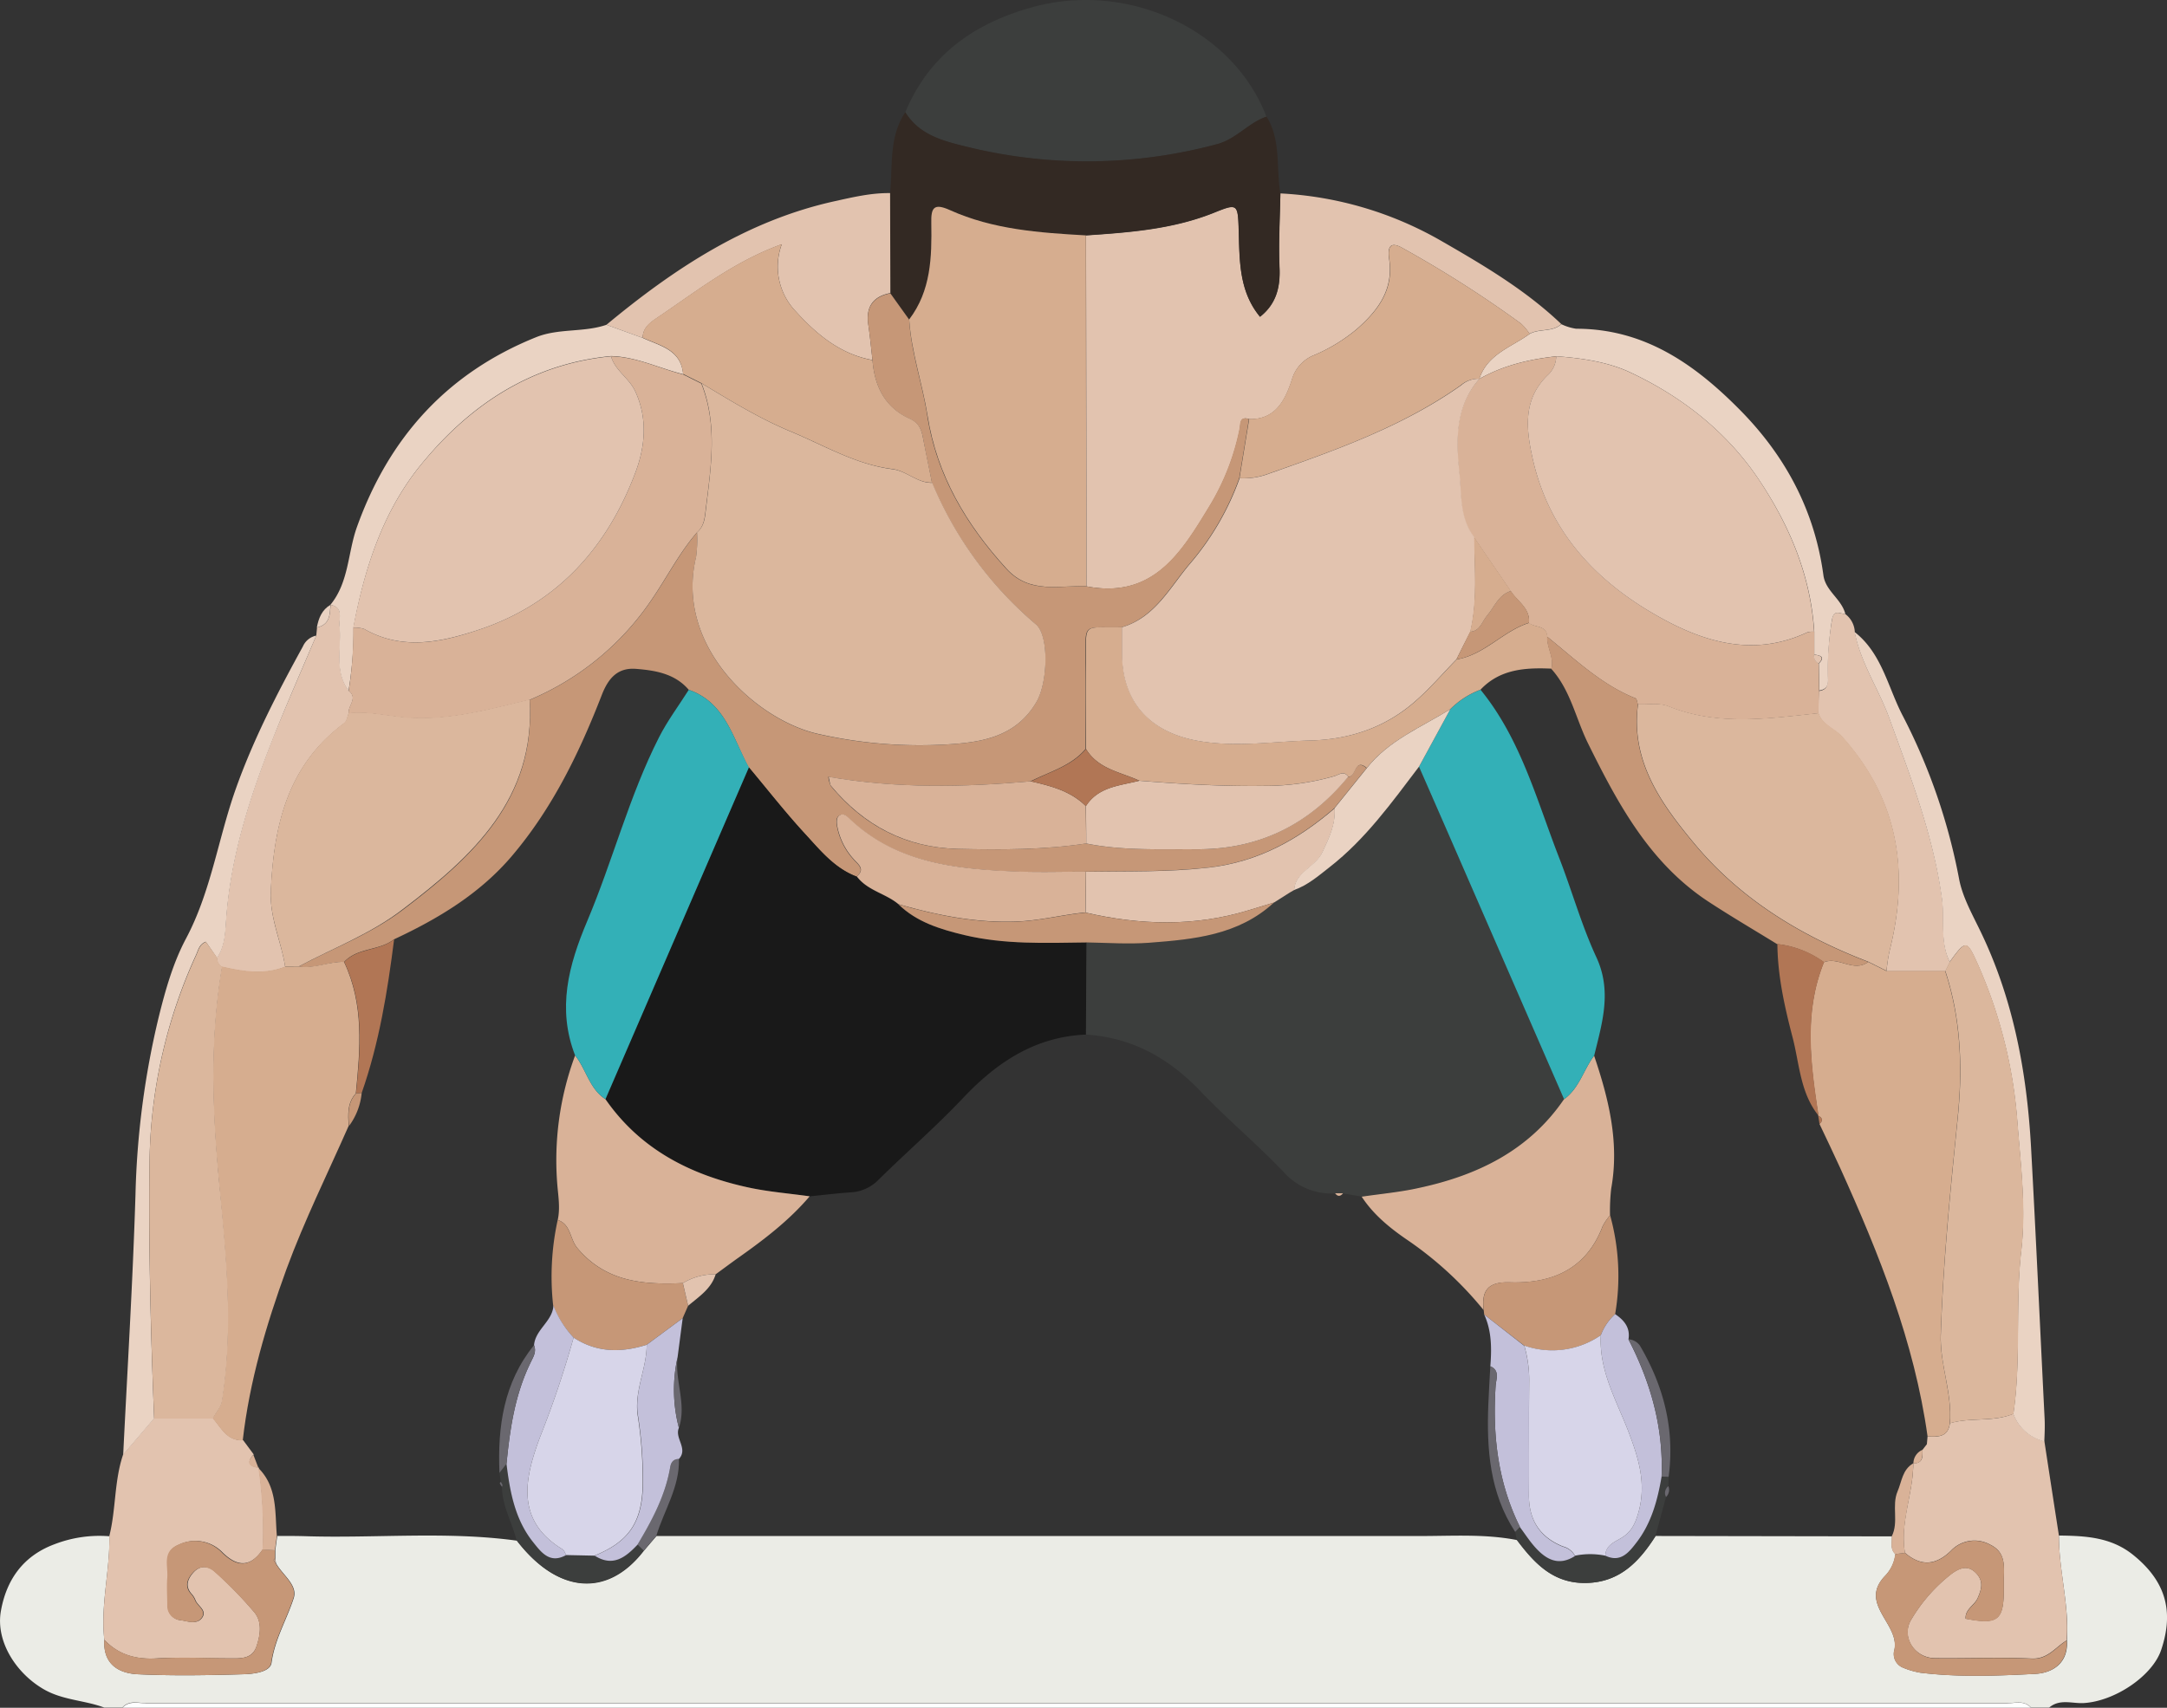 <svg xmlns="http://www.w3.org/2000/svg" viewBox="0 0 477.93 376.75"><rect x="0" y="0" width="477.93" height="376.75" fill="#333333" stroke="none"/><title>asset_1</title><g id="Layer_2" data-name="Layer 2"><g id="Layer_1-2" data-name="Layer 1"><g id="Layer_2-2" data-name="Layer 2"><g id="Layer_1-2-2" data-name="Layer 1-2"><path d="M454.09,338.75c5.8.08,11.44.32,16.34,4.25,7.06,5.67,9.16,12.27,6.21,21-1.93,5.73-10.2,11.3-17.06,11.71-2.55.15-5.31-1-7.64,1h-4c-1.47-1.65-3.42-1-5.16-1H32.15c-1.74,0-3.7-.68-5.17,1H23c-4.39-1.66-9.23-1.6-13.48-4.12C3.6,369.12-1,362.15.2,355.39S5,343.29,12,340.68a27.57,27.57,0,0,1,12.13-1.77c.14,7.65-2,15.19-1.11,22.88-.31,5.2,3,7.35,7.36,7.56,7.78.37,15.6.23,23.4,0,2.22-.07,5.82-.48,6.11-2.54.71-5.19,3.35-9.5,4.89-14.25.94-2.91-2.51-5.13-3.91-7.7l-.15-1.06V342l.42-3.16c2,0,4,0,5.94.05,15.64.52,31.33-1.15,46.94,1,9,11.75,20,12.62,28,2.22.92-1.09,1.85-2.17,2.77-3.25H313.3c7.11,0,14.25-.49,21.31.9,3.87,5.14,8,9.62,15.31,9.45s11.65-4.72,15.24-10.36l52.11.09c.07,1.34-.44,2.79.77,3.9a8.22,8.22,0,0,1-2.31,4.84c-6,6.3,3.68,10.76,2,16.64a3.25,3.25,0,0,0,2.09,3.62,17.27,17.27,0,0,0,3.79,1.08c8.4,1,16.85.68,25.25.25,3.86-.2,7.33-2.38,7-7.35C456.4,354.13,454.07,346.55,454.09,338.75Z" fill="#ebece6"/><path d="M27,376.75c1.47-1.64,3.43-1,5.17-1H442.77c1.74,0,3.69-.69,5.16,1Z" fill="#fff"/><path d="M282.39,42.67A79.19,79.19,0,0,1,317.62,53c9.39,5.4,18.79,10.92,26.72,18.49-2,1.82-4.82.92-7,2.15a11.56,11.56,0,0,0-1.91-2.27,249.93,249.93,0,0,0-26.27-16.74c-3.05-1.69-3.06.69-2.79,2.51,1,6.76-2.44,11.32-7.11,15.44A37.52,37.52,0,0,1,290,78.28a8.23,8.23,0,0,0-5.06,5.47c-1.39,4.23-3.45,8.88-9.4,8.71-2.2-.7-1.87,1.11-2.11,2.22a52.73,52.73,0,0,1-6.4,16.59c-6.25,10.28-12.41,21-27.43,18.08q0-38.71-.07-77.41c9.59-.64,19.16-1.35,28.23-5,5.12-2.06,5.27-2,5.45,3.7.2,6.78,0,13.6,4.7,19.26,3.53-2.79,4.5-6.43,4.3-10.85C282,53.6,282.29,48.13,282.39,42.67Z" fill="#e2c3af"/><path d="M199.67,24.75C205,11.93,215.12,5,228,1.5c21.21-5.67,44.1,5.25,51.31,24.25-4,1.36-6.67,5-11.07,6.11a110.45,110.45,0,0,1-54.69.62C208.39,31.2,202.85,30,199.67,24.75Z" fill="#3c3e3d"/><path d="M199.67,24.75c3.18,5.18,8.72,6.43,13.91,7.7a110.45,110.45,0,0,0,54.69-.62c4.4-1.12,7-4.75,11.07-6.11C282.6,31,281.4,37,282.39,42.65c-.1,5.46-.47,10.93-.21,16.37.2,4.42-.77,8.06-4.3,10.85-4.66-5.66-4.5-12.48-4.7-19.26-.18-5.72-.33-5.76-5.45-3.7-9.07,3.63-18.64,4.34-28.23,5-10.25-.53-20.49-1.29-30-5.58-3.62-1.63-4.18-.45-4.1,2.9.16,7.45-.05,14.88-4.88,21.22l-4.15-5.8-.06-22.05C196.91,36.56,196,30.23,199.67,24.75Z" fill="#332923"/><path d="M454.09,338.75c0,7.76,2.31,15.34,1.72,23.14-2.48,1.44-4.07,4.13-7.67,4-7.13-.32-14.28,0-21.42-.09-4.56-.05-7.6-4.84-5.11-8.67a35.77,35.77,0,0,1,8.88-10c1.68-1.2,3.52-2,5.35-.07,1.69,1.77,1.19,3.52.33,5.49-.71,1.62-2.8,2.44-2.66,4.54,7.15,1.36,8.41.37,8.43-6.6V348c.09-2.86.25-5.66-3-7.23a7.13,7.13,0,0,0-8.7,1.37c-3.35,3.22-6.61,3.44-10.11.41-1.16-6.7,1.84-13.07,1.84-19.72h0c2.18,0,2.1-1.51,2-3v.06l1-1.29.15-1.73c2.3.17,4.53.19,4.93-2.89,4.56-1.36,9.49-.19,14-2.08a9.7,9.7,0,0,0,6.84,6.05Q452.48,328.38,454.09,338.75Z" fill="#e2c3af"/><path d="M23,361.75c-.84-7.69,1.25-15.23,1.11-22.88,1.49-5.92,1.06-12.16,3.05-18l6.83-8H47c1.84,2.11,3.09,5,6.62,4.84l2.34,3.15c-1.63,1.74-1,2.63,1.12,2.9h0a96.75,96.75,0,0,1,.92,18c-2.66,3.93-5.5,4.05-8.9.74a8.3,8.3,0,0,0-9.61-1.73c-3.67,1.52-2.21,4.73-2.44,7.33-.18,2,0,4,0,5.95a3.12,3.12,0,0,0,2.86,3.39H40c1.54.26,3.52,1,4.61-.6s-1-2.54-1.5-3.85a4.28,4.28,0,0,0-.77-1.28c-1.63-1.75-.93-3.44.36-4.85,1.48-1.63,3.37-1.45,4.86,0a91.18,91.18,0,0,1,8.59,8.88c1.75,2.16,1.25,5.14.37,7.62-1,2.68-3.55,2.51-5.91,2.49-5.3,0-10.62-.27-15.9,0C30.07,366.16,26.18,365.13,23,361.75Z" fill="#e2c3af"/><path d="M196.31,42.6l.06,22.05c-3.91.76-5.45,3.13-4.86,7,.38,2.58.62,5.18.92,7.77-7.06-1.25-12.33-5.67-16.87-10.67a14.29,14.29,0,0,1-3.14-14.86c-10.68,3.86-18.94,10.5-27.67,16.35-1.45,1-3,2.15-3,4.31l-8-2.9c15-12.45,31-23,50.37-27.27C188.15,43.49,192.16,42.54,196.31,42.6Z" fill="#e2c3af"/><path d="M407,135.48a5.25,5.25,0,0,1,2.08,4c1.33,6.86,5.34,12.64,7.68,19.11,4.69,13,9.67,25.8,11.56,39.67.64,4.64-.49,9.53,1.73,14l-1,2H416.07a37.71,37.71,0,0,1,.64-4.37c4.44-17.52,2-33.43-10.44-47.29-1.66-1.85-4.34-2.59-5.2-5.15,0-1.68,0-3.36.08-5,2.45-.34,1.88-2.27,1.89-3.78A74.1,74.1,0,0,1,404,137C404.35,134.31,405.66,135.38,407,135.48Z" fill="#e2c3af"/><path d="M69.75,140.22c.06-.6.12-1.19.17-1.79,2.8-.6,2.84-2.82,3-5h0c3,.6,1.78,3,2,4.75.5,4.76-1.24,9.83,2,14.2,2.12,1.64-.24,3.32,0,5-.3.75-.4,1.78-1,2.19-12.47,9.25-15.52,22.44-16.18,37-.28,6,2.31,11.13,3.16,16.74-4.65,1.87-9.31,1.1-14,0a2.24,2.24,0,0,1-1.08-2c1.68-2.4,1.8-5.28,2-8,.94-14.32,5.32-27.72,10.54-40.89C63.36,155,66.62,147.62,69.75,140.22Z" fill="#e2c3af"/><path d="M430,212.2c-2.22-4.43-1.09-9.32-1.73-14-1.89-13.87-6.87-26.69-11.56-39.67-2.34-6.47-6.35-12.25-7.68-19.11,6.09,4.76,7.36,12.35,10.71,18.66a131.12,131.12,0,0,1,12.37,36c.76,3.81,2.76,7.42,4.5,11C444,220.2,447,236.35,447.94,253c1.1,20,2,40,3,60,.08,1.65,0,3.32-.07,5a9.7,9.7,0,0,1-6.84-6.05c1.77-12,.37-24.06,1.75-36.07,1.07-9.36-.11-18.82-.85-28.2a104.71,104.71,0,0,0-8.69-34.83C433.74,207.24,433.57,207.32,430,212.2Z" fill="#ead3c3"/><path d="M76.87,152.38c-3.26-4.37-1.52-9.44-2-14.2-.19-1.73,1-4.15-2-4.75,4.1-5,3.81-11.47,5.85-17.16,7.08-19.77,19.93-34,39.54-41.89,5-2,10.48-1,15.5-2.73l8,2.9c3.78,1.77,8.44,2.56,8.91,8-5.31-1.31-10.31-3.85-15.91-4-17.49,1.7-31,10.62-41.79,23.81-8.55,10.43-12.56,23-15,36A80.26,80.26,0,0,1,76.87,152.38Z" fill="#ead3c3"/><path d="M69.75,140.22c-3.13,7.4-6.39,14.75-9.35,22.23-5.22,13.17-9.6,26.57-10.54,40.89-.18,2.68-.3,5.56-2,8l-2.48-3.59c-1.43.56-1.66,1.82-2.11,2.84A112.82,112.82,0,0,0,33,255.21c-.28,19.25.22,38.49,1,57.72l-6.83,8c.94-19.12,2.12-38.24,2.71-57.38A185.91,185.91,0,0,1,35,224.39c1.47-5.94,3.15-11.91,6-17.29,5.51-10.34,7.08-21.9,10.89-32.75,3.9-11.08,9.28-21.49,14.93-31.77A4.11,4.11,0,0,1,69.75,140.22Z" fill="#ead3c3"/><path d="M407,135.48c-1.28-.1-2.59-1.17-3,1.47a73.7,73.7,0,0,0-.88,11.59c0,1.51.56,3.44-1.89,3.78l-.09-5.93c1.54-1.56.27-1.77-1-2v-5c-.76-12.34-5.4-23.32-12.13-33.44-7.1-10.66-17-18.4-28.39-23.77-4.91-2.32-10.73-3.19-16.37-3.58-6,.66-11.71,2-17,5,1.77-5.47,7.07-7,11.1-9.93,2.18-1.23,5-.33,7-2.15a11.56,11.56,0,0,0,3.25,1c15.05,0,26.15,7.79,36.17,17.94s16.45,22.18,18.38,36.44C402.61,130.4,406.18,132.15,407,135.48Z" fill="#ead3c3"/><path d="M72.88,133.43c-.12,2.18-.16,4.4-3,5C70.26,136.38,71,134.53,72.88,133.43Z" fill="#ead3c3"/><path d="M23,361.75c3.2,3.34,7.09,4.37,11.68,4.11,5.28-.31,10.6-.08,15.9,0,2.36,0,5,.19,5.91-2.49.88-2.48,1.38-5.46-.37-7.62a90.66,90.66,0,0,0-8.67-8.86c-1.49-1.41-3.38-1.59-4.86,0-1.29,1.41-2,3.1-.36,4.85A4.28,4.28,0,0,1,43,353c.5,1.31,2.59,2.26,1.5,3.85s-3.07.86-4.61.6a3.15,3.15,0,0,1-3-3.32.25.25,0,0,0,0-.08c0-2-.16-4,0-5.95.23-2.6-1.23-5.81,2.44-7.33A8.3,8.3,0,0,1,49,342.56c3.4,3.31,6.24,3.19,8.9-.74l2.74.15v1.83c-.1.12-.3.28-.28.35a6.38,6.38,0,0,0,.43.71c1.4,2.57,4.85,4.79,3.91,7.7-1.54,4.75-4.18,9.06-4.89,14.25-.29,2.06-3.89,2.47-6.11,2.54-7.8.23-15.62.37-23.4,0C26,369.14,22.67,367,23,361.75Z" fill="#c69777"/><path d="M420.14,342.59c3.5,3,6.76,2.81,10.11-.41a7.13,7.13,0,0,1,8.7-1.37c3.25,1.57,3.09,4.37,3,7.23v2.49c0,7-1.28,8-8.43,6.6-.14-2.1,2-2.92,2.66-4.54.86-2,1.36-3.72-.33-5.49-1.83-1.93-3.67-1.13-5.35.07a35.63,35.63,0,0,0-8.88,10c-2.41,3.72.55,8.62,5.11,8.67,7.14.08,14.29-.23,21.42.09,3.6.16,5.19-2.53,7.67-4,.28,5-3.19,7.15-7,7.35-8.4.43-16.85.76-25.25-.25a17.27,17.27,0,0,1-3.79-1.08,3.25,3.25,0,0,1-2.09-3.62c1.72-5.88-7.94-10.34-2-16.64a8.21,8.21,0,0,0,2.28-4.84Z" fill="#c69777"/><path d="M367.44,330.25l-2.34,8.61c-3.59,5.64-7.81,10.2-15.24,10.36-7.27.17-11.44-4.31-15.31-9.45l-.38-1.82c.35-.37.71-.73,1.06-1.09,1.06,1.43,2,2.94,3.21,4.28,2.44,2.78,5.23,4.44,8.92,2.08a16.79,16.79,0,0,1,6.7,0c3.37,1.61,5.2-.74,6.87-2.91,3.28-4.25,4.64-9.31,5.53-14.51l1.55.12-.05,2A1.9,1.9,0,0,0,367.44,330.25Z" fill="#3c3e3d"/><path d="M110.45,326.89l-.29-2c.52-.65,1-1.31,1.55-2,.76,6.16,1.84,12.23,5.86,17.25,1.81,2.27,3.7,4.87,7.29,2.86l6.27.13c4,2.56,6.82.37,9.46-2.43l1.34,1.34c-8,10.4-18.94,9.53-28-2.22-1-4-3.21-7.63-3.23-11.87,0-.14.17-.3.13-.4A4.34,4.34,0,0,0,110.45,326.89Z" fill="#3c3e3d"/><path d="M420.14,342.59l-2.16.26c-1.21-1.11-.7-2.56-.77-3.9,1.62-3.16-.06-6.77,1.3-9.95.93-2.17,1.06-4.81,3.45-6.17C422,329.48,419,335.85,420.14,342.59Z" fill="#d9b298"/><path d="M142,342.1l-1.38-1.35c3.17-5.37,6.14-10.83,7.2-17.09.18-1.05.68-1.85,1.92-1.81.18,6.21-3.29,11.34-5,17C143.78,339.93,142.85,341,142,342.1Z" fill="#6a686f"/><path d="M60.64,342l-2.74-.15a96.75,96.75,0,0,0-.92-18c4.23,4.22,3.64,9.74,4.08,15Z" fill="#d9b298"/><path d="M60.83,344.86a6.38,6.38,0,0,1-.43-.71c0-.07.18-.23.28-.35Z" fill="#d9b298"/><path d="M151.91,152.18c-3.06-3.57-7.33-4.28-11.63-4.62-4.05-.32-6.11,2.05-7.54,5.72C127.8,166,121.9,178.2,113,188.72c-7.1,8.4-16.28,13.92-26.11,18.51-3.26,2.56-8,1.75-11,5-3.39-.1-6.6,1.58-10,1,7.69-4.1,15.94-7.19,22.93-12.5,15.45-11.71,29.36-24.43,28-46.33a60.85,60.85,0,0,0,27.06-22.31c3.31-4.85,6-10.14,9.85-14.62a27.7,27.7,0,0,1-.21,5.46c-4.75,19.83,13.52,36,26.87,39a101.46,101.46,0,0,0,28.55,2.3c7.66-.46,15.11-1.66,19.62-9.35,2.54-4.33,2.8-14.66-.09-17.12a82.48,82.48,0,0,1-22.93-31.26c-.68-3.35-1.38-6.69-2-10-.35-1.82-.93-3.21-2.92-4.11-5.45-2.47-7.74-7.15-8.19-12.9-.3-2.59-.54-5.19-.92-7.77-.59-3.9,1-6.27,4.86-7,1.38,1.94,2.77,3.87,4.15,5.8.42,7.23,2.9,14.08,4,21.23,2.08,13.17,8.56,24,17.41,33.73,5.11,5.61,11.49,3.66,17.58,3.86,15,2.9,21.18-7.8,27.43-18.08a52.73,52.73,0,0,0,6.4-16.59c.24-1.11-.09-2.92,2.11-2.22q-1.06,6.54-2.14,13.06a60.22,60.22,0,0,1-11.06,19c-4.38,5.2-7.63,11.72-14.89,13.87-8.93.18-7.89-1.27-7.95,7.94v18.92c-3.21,3.79-7.95,5-12.13,7.13-14.78,1.3-29.54,1.61-44.6-1a7.88,7.88,0,0,0,.54,2c7.26,8.77,16.51,13.64,28,13.9,9.45.21,18.9.23,28.29-1.19,8,1.61,16.13,1.23,24.23,1.28,13.79.09,24.89-5.4,33.56-16,1.79.28,1.33-4.27,4.09-1.9l-7.12,8.84c-8,6.91-16.85,11.81-27.67,13.07-9.07,1-18.11.79-27.17.93-5.63,0-11.26.2-16.87-.07-12.78-.61-25.32-2.15-35.23-11.57-.58-.56-1.23-1.3-2.13-.8s-.74,1.43-.64,2.22a14.78,14.78,0,0,0,3.62,7.45c.88,1.09,2.76,2.16.73,3.87-4.95-1.85-8.14-5.9-11.53-9.57-4.3-4.65-8.2-9.68-12.27-14.54C161.63,162.9,160,155,151.91,152.18Z" fill="#c69777"/><path d="M239.57,129.32c-6.09-.2-12.47,1.75-17.58-3.86-8.85-9.71-15.33-20.56-17.41-33.71-1.13-7.13-3.58-14-4.06-21.28,4.83-6.34,5-13.77,4.88-21.22-.08-3.35.48-4.53,4.1-2.9,9.51,4.29,19.75,5,30,5.58Q239.53,90.62,239.57,129.32Z" fill="#d6ad8f"/><path d="M273.37,105.49q1.06-6.52,2.14-13.06c5.95.17,8-4.48,9.4-8.71A8.23,8.23,0,0,1,290,78.28a37.52,37.52,0,0,0,9.29-5.69c4.67-4.12,8.15-8.68,7.11-15.44-.27-1.82-.26-4.2,2.79-2.51a249.93,249.93,0,0,1,26.27,16.74,11.56,11.56,0,0,1,1.91,2.27c-4,2.94-9.33,4.46-11.1,9.93h0A5.81,5.81,0,0,0,322.16,85c-13.08,9.26-28,14.45-43,19.71A15.59,15.59,0,0,1,273.37,105.49Z" fill="#d6ad8f"/><path d="M425.12,316.87c-2.91-20.84-10.64-40.12-19.23-59.12-1.49-3.29-3.07-6.54-4.61-9.81.89-.76.6-1.35-.29-1.83l.05.07c-1.72-11.37-3.32-22.74,1.21-33.9,3.25-1.33,6.54,2.33,9.79-.07l4,2H429c3.5,10.57,3.86,21.54,2.76,32.38-1.61,15.91-3.22,31.8-3.74,47.79-.22,6.63,2.59,13,2,19.65C429.65,317.06,427.42,317,425.12,316.87Z" fill="#d6ad8f"/><path d="M430.05,314c.56-6.68-2.25-13-2-19.65.52-16,2.13-31.88,3.74-47.79,1.1-10.84.74-21.81-2.76-32.38l1-2c3.58-4.88,3.75-5,6.24.6a104.65,104.65,0,0,1,8.7,34.87c.74,9.38,1.92,18.84.85,28.2-1.38,12,0,24.11-1.75,36.07C439.54,313.75,434.61,312.62,430.05,314Z" fill="#dbb79d"/><path d="M422,322.85a3.25,3.25,0,0,1,2-3C424,321.34,424.11,322.86,422,322.85Z" fill="#d9b298"/><path d="M424,319.89l1-1.28Z" fill="#d9b298"/><path d="M65.88,213.21c3.44.55,6.65-1.13,10-1,4.44,9.36,3.56,19.2,2.6,29-1.92,2.09-1.72,4.64-1.59,7.18-4.64,10.52-9.75,20.83-13.73,31.65-4.46,12.28-8.14,24.71-9.62,37.71-3.53.19-4.78-2.73-6.62-4.84.59-1.35,1.77-2.3,2-3.92,2.45-15.52,1-31.15-.48-46.49-1.62-16.58-2.31-32.88.49-49.28,4.66,1.07,9.32,1.84,14,0Z" fill="#d6ad8f"/><path d="M49,213.26c-2.8,16.4-2.11,32.7-.49,49.28,1.51,15.34,2.93,31,.48,46.49-.26,1.62-1.44,2.57-2,3.92H34c-.76-19.23-1.26-38.47-1-57.72a112.7,112.7,0,0,1,10.31-44.6c.45-1,.68-2.28,2.11-2.84l2.5,3.51A2.24,2.24,0,0,0,49,213.26Z" fill="#dbb79d"/><path d="M55.88,320.94c.37,1,.75,1.93,1.12,2.9C54.83,323.57,54.25,322.68,55.88,320.94Z" fill="#d9b298"/><path d="M192.43,79.45c.45,5.75,2.74,10.43,8.19,12.9,2,.9,2.57,2.29,2.92,4.11.65,3.35,1.35,6.69,2,10-3.29.09-5.59-2.59-8.76-3-8.08-1-15-5.22-22.39-8.28-6.92-2.88-13.33-6.81-19.74-10.68l-4-2c-.47-5.46-5.13-6.25-8.91-8,0-2.16,1.54-3.33,3-4.31,8.73-5.85,17-12.49,27.67-16.33a14.3,14.3,0,0,0,3.15,14.89C180.1,73.75,185.37,78.17,192.43,79.45Z" fill="#d6ad8f"/><path d="M416.07,214.17l-4-2c-14.88-5.71-28.23-13.82-38.46-26.17-7.29-8.78-14-18.12-12.34-30.66,2.28.14,4.61-.41,6.84.49,10.82,4.35,21.92,2.65,33,1.49.86,2.56,3.54,3.3,5.2,5.15,12.43,13.86,14.88,29.77,10.44,47.29A38.49,38.49,0,0,0,416.07,214.17Z" fill="#dbb79d"/><path d="M401.07,157.36c-11.07,1.16-22.17,2.86-33-1.49-2.23-.9-4.56-.35-6.84-.49-.17-.46-.22-1.2-.52-1.33-7.55-3-13.31-8.62-19.5-13.6-.11-2.59-2.72-1.92-4-3,.3-3.28-2.55-4.76-4-7q-4.06-5.94-8.12-11.87c-3.32-4.18-2.78-9.35-3.28-14.12-.77-7.3-1-14.73,4.42-20.84h0c5.26-3,11-4.34,17-5a5.79,5.79,0,0,1-1.72,4c-5.66,5.34-4.95,11.92-3.5,18.45,3.61,16.25,14.05,27.3,28.12,35.14,10.24,5.72,21,8.68,32.52,3.28a4.29,4.29,0,0,1,1.47-.11v5a1.92,1.92,0,0,0,1,2l.09,5.93C401.12,154,401.09,155.68,401.07,157.36Z" fill="#d9b298"/><path d="M65.88,213.21h-3c-.85-5.61-3.44-10.74-3.16-16.74.66-14.51,3.71-27.7,16.18-37,.55-.41.65-1.44,1-2.19,4.51-.49,8.89.73,13.33,1,9.15.57,17.84-1.88,26.58-4,1.36,21.9-12.55,34.62-28,46.33C81.82,206,73.57,209.11,65.88,213.21Z" fill="#dbb79d"/><path d="M116.81,154.38c-8.74,2.1-17.43,4.55-26.58,4-4.44-.28-8.82-1.5-13.33-1-.27-1.65,2.09-3.33,0-5a80.08,80.08,0,0,0,1-13.92,6.66,6.66,0,0,1,2.43.3c8.29,4.75,16.75,3,25,.26,17.42-5.7,28.56-18.1,34.84-34.86,2.13-5.68,2.71-11.93-.11-17.92-1.36-2.86-4.39-4.5-5.3-7.63,5.6.11,10.6,2.65,15.91,4l4,2c3.6,9.07,2.15,18.3,1,27.55-.24,2-.33,3.93-2,5.35-3.86,4.48-6.54,9.77-9.85,14.62A60.83,60.83,0,0,1,116.81,154.38Z" fill="#d9b298"/><path d="M134.76,78.61c.91,3.13,3.94,4.77,5.3,7.63,2.82,6,2.24,12.24.11,17.92-6.28,16.76-17.42,29.16-34.84,34.86-8.23,2.69-16.69,4.49-25-.26a6.66,6.66,0,0,0-2.43-.3c2.49-13.07,6.5-25.61,15-36C103.78,89.23,117.27,80.31,134.76,78.61Z" fill="#e2c3af"/><path d="M400.1,139.37a4.29,4.29,0,0,0-1.47.11c-11.5,5.4-22.28,2.44-32.52-3.28C352,128.36,341.6,117.31,338,101.06c-1.45-6.53-2.16-13.11,3.5-18.45a5.79,5.79,0,0,0,1.72-4c5.64.39,11.46,1.26,16.37,3.58C371,87.53,380.87,95.27,388,105.93,394.7,116.05,399.34,127,400.1,139.37Z" fill="#e2c3af"/><path d="M401.06,146.39a1.92,1.92,0,0,1-1-2C401.33,144.62,402.6,144.83,401.06,146.39Z" fill="#e2c3af"/><path d="M165.17,169.28c4.07,4.86,8,9.89,12.27,14.54,3.39,3.67,6.58,7.72,11.54,9.57,2.33,3.13,6.35,3.74,9.18,6.12,4.05,3.93,9.21,5.48,14.51,6.75,8.89,2.14,17.94,1.75,27,1.64q-.06,10.17-.13,20.34c-11.14.45-19.54,6-27,13.84-6,6.38-12.67,12.15-18.91,18.31a9.16,9.16,0,0,1-6.18,2.66c-3,.22-5.91.58-8.87.87-4.58-.65-9.22-1-13.73-2-12.68-2.78-23.69-8.43-31.31-19.43Q149.33,205.89,165.17,169.28Z" fill="#191919"/><path d="M239.5,228.24q.06-10.17.13-20.34c4.61,0,9.24.42,13.82.07,9.84-.75,19.73-1.66,27.52-8.87l3.48-2.19,1-.63-.06.07c3-1.06,5.41-3.15,7.86-5.07,7.9-6.2,13.73-14.25,19.7-22.16l10.75,24.61q10.64,24.38,21.24,48.76c-7.74,11.3-19.09,16.79-32,19.56-4.15.89-8.4,1.3-12.61,1.93l-4.12-.7h-1.74a14.11,14.11,0,0,1-11.38-4.74c-5.8-6.1-12.3-11.52-18.12-17.6C258,233.57,249.78,228.86,239.5,228.24Z" fill="#3c3e3d"/><path d="M300.32,264c4.21-.63,8.46-1,12.61-1.93,12.93-2.77,24.28-8.26,32-19.56,3.37-2.41,4.3-6.51,6.65-9.62,3.22,9.52,5.61,19.14,3.77,29.33a43.08,43.08,0,0,0-.26,5.9,12.42,12.42,0,0,0-1.64,2.42c-3.6,9.46-11.16,12.66-20.45,12.36-4.83-.15-6.29,1.78-5.79,6.12a79,79,0,0,0-16.58-15.31C306.73,271.06,303,268.09,300.32,264Z" fill="#d9b298"/><path d="M133.53,242.49c7.62,11,18.63,16.65,31.31,19.43,4.51,1,9.15,1.35,13.73,2-4.49,5.28-9.95,9.46-15.57,13.44-1.74,1.23-3.44,2.51-5.16,3.76a13.44,13.44,0,0,0-7.23,1.95c-8.75.38-17-.24-23.31-7.78-1.64-2-1.38-5.18-4.29-6.16.56-2.58.13-5.12-.09-7.72a66.48,66.48,0,0,1,3.92-28.57C129.3,235.9,130,240.2,133.53,242.49Z" fill="#d9b298"/><path d="M327.23,289c-.5-4.34,1-6.27,5.79-6.12,9.29.3,16.85-2.9,20.45-12.36a12.42,12.42,0,0,1,1.64-2.42,50.06,50.06,0,0,1,1.11,21.81,11.86,11.86,0,0,0-3.16,4.64,18.74,18.74,0,0,1-16.88,2.31L327.34,290C327.3,289.63,327.26,289.32,327.23,289Z" fill="#c69777"/><path d="M123,269.13c2.91,1,2.65,4.18,4.29,6.16,6.26,7.54,14.56,8.16,23.31,7.78.39,1.66.77,3.33,1.16,5l-1.2,2.73-7.94,5.87c-5.6,1.77-11,1.77-16.12-1.59A21.91,21.91,0,0,1,122,288,58.36,58.36,0,0,1,123,269.13Z" fill="#c69777"/><path d="M142.63,296.67l7.94-5.87q-.57,4.31-1.13,8.61a33,33,0,0,0,.29,15.58c-1,2.29,2.11,4.59,0,6.87-1.24,0-1.74.76-1.92,1.81-1.06,6.26-4,11.72-7.2,17.09-2.64,2.8-5.44,5-9.46,2.43,7.57-3.05,10.42-7.38,10.64-15.34a91.29,91.29,0,0,0-1.1-15.67C139.88,306.75,142.64,301.91,142.63,296.67Z" fill="#c3c0da"/><path d="M327.34,290l8.84,6.91a27.29,27.29,0,0,1,1.08,8.24c-.1,8.23,0,16.47-.06,24.7,0,5.49,2.37,9.3,7.5,11.37a4.17,4.17,0,0,1,2.66,2.05c-3.69,2.36-6.48.7-8.92-2.08-1.18-1.34-2.15-2.85-3.21-4.28-4.9-9.86-6.08-20.34-5.37-31.19.09-1.4,1-3.37-1.17-4.29C329,297.48,329,293.62,327.34,290Z" fill="#c3c0da"/><path d="M328.69,301.38c2.19.92,1.26,2.89,1.17,4.29-.71,10.85.47,21.33,5.37,31.19-.35.36-.71.72-1.06,1.09-5.63-8.61-6.31-18.26-5.92-28.14C328.36,307,328.54,304.19,328.69,301.38Z" fill="#6a686f"/><path d="M151.77,288.07c-.39-1.67-.77-3.34-1.16-5a13.44,13.44,0,0,1,7.23-1.95C156.86,284.35,154.14,286.05,151.77,288.07Z" fill="#e2c3af"/><path d="M149.73,315a33,33,0,0,1-.29-15.58C148.79,304.62,151.49,309.75,149.73,315Z" fill="#6a686f"/><path d="M294.46,263.25h1.74C295.61,264,295,264,294.46,263.25Z" fill="#d9b298"/><path d="M133.53,242.49c-3.57-2.29-4.23-6.59-6.69-9.65-4-10.31-1.46-19.86,2.66-29.61,5.65-13.36,9.24-27.56,15.84-40.56,1.86-3.66,4.36-7,6.57-10.49,8.13,2.83,9.72,10.72,13.26,17.1Q149.35,205.88,133.53,242.49Z" fill="#33b0b7"/><path d="M122.06,288a21.91,21.91,0,0,0,4.45,7.08,220.85,220.85,0,0,1-7.35,21.81c-3.3,8.84-5.78,18.43,4.94,24.92.37.22.51.82.76,1.25-3.59,2-5.48-.59-7.29-2.86-4-5-5.1-11.09-5.86-17.25.75-7.73,1.87-15.37,5.36-22.45.58-1.19,1.29-2.32.71-3.72C118.05,293.29,121.86,291.52,122.06,288Z" fill="#c3c0da"/><path d="M78.52,241.23c1-9.85,1.84-19.69-2.6-29,3-3.2,7.74-2.39,11-5-1.45,11.49-3.3,22.9-7.15,33.89Z" fill="#b17655"/><path d="M117.78,296.75c.58,1.4-.13,2.53-.71,3.72-3.49,7.08-4.61,14.72-5.36,22.45-.52.66-1,1.32-1.55,2C109.72,314.75,111.09,305,117.78,296.75Z" fill="#6a686f"/><path d="M78.52,241.23l1.25-.11a14.54,14.54,0,0,1-2.8,7.29C76.8,245.87,76.6,243.32,78.52,241.23Z" fill="#c69777"/><path d="M110.45,326.89a5,5,0,0,1,.39.72,1.67,1.67,0,0,1-.13.4,5.84,5.84,0,0,1-.48-.74C110.2,327.19,110.37,327,110.45,326.89Z" fill="#6a686f"/><path d="M351.6,232.87c-2.35,3.11-3.28,7.21-6.65,9.62l-21.24-48.74q-5.35-12.3-10.75-24.61,3.46-6.34,6.91-12.69a18.61,18.61,0,0,1,6.66-4.29c8.91,10.92,12.39,24.38,17.36,37.13,2.82,7.25,4.91,14.82,8.17,21.85C355.57,218.67,353.35,225.66,351.6,232.87Z" fill="#33b0b7"/><path d="M326.53,152.14a18.61,18.61,0,0,0-6.66,4.29c-6.38,4-13.57,6.86-18.42,13-2.76-2.37-2.3,2.18-4.09,1.9-1-1.38-2-.44-3.06-.12a55.74,55.74,0,0,1-15.51,2.15c-9.2.12-18.36-.4-27.51-1.14-4.17-1.92-9.1-2.55-11.77-7,0-6.3-.08-12.61,0-18.92.06-9.21-1-7.76,8-7.94v6c.08,10.95,6.63,17.47,17.35,19.18,8.21,1.31,16.15,0,24.21-.19,8.58-.23,16.32-2.8,22.82-8.4,3.36-2.89,6.27-6.3,9.38-9.48,6.18-1,10.24-6.27,16-8.06,1.25,1.11,3.86.44,4,3-.16,2.43,1.56,4.62.91,7.1C336.39,147.26,330.84,147.59,326.53,152.14Z" fill="#d6ad8f"/><path d="M342.13,147.55c.65-2.48-1.07-4.67-.91-7.1,6.19,5,11.95,10.57,19.5,13.6.3.13.35.87.52,1.33-1.68,12.54,5.05,21.88,12.34,30.66,10.23,12.35,23.58,20.46,38.46,26.17-3.25,2.4-6.54-1.26-9.79.07a21.47,21.47,0,0,0-10.31-4c-5.05-3.11-10.17-6.11-15.13-9.36-13-8.53-20-21.63-26.61-35C347.51,158.42,346.36,152.22,342.13,147.55Z" fill="#c69777"/><path d="M353.06,294.55a11.86,11.86,0,0,1,3.16-4.64c2,1.34,3.37,3,2.94,5.58,4.91,9.5,7.74,19.51,7.3,30.29-.89,5.2-2.25,10.26-5.53,14.51-1.67,2.17-3.5,4.52-6.87,2.91,0-2.27,2-3,3.46-3.87,2.32-1.39,3.15-3.2,3.88-5.83,1.7-6.22,0-11.74-2.12-17.34C356.62,309.13,352.62,302.48,353.06,294.55Z" fill="#c3c0da"/><path d="M392,208.25a21.47,21.47,0,0,1,10.31,4c-4.53,11.16-2.93,22.53-1.21,33.9-4-4.94-4.22-11.23-5.67-17C393.65,222.35,392.06,215.4,392,208.25Z" fill="#b17655"/><path d="M366.46,325.75c.44-10.78-2.39-20.79-7.3-30.29a3.37,3.37,0,0,1,2.5,1.36c5.3,9,7.75,18.6,6.35,29Z" fill="#6a686f"/><path d="M367.44,330.25a1.88,1.88,0,0,1,.52-2.39A2.16,2.16,0,0,1,367.44,330.25Z" fill="#6a686f"/><path d="M401,246.11c.89.48,1.18,1.07.29,1.83C401.19,247.33,401.09,246.75,401,246.11Z" fill="#b17655"/><path d="M353.06,294.55c-.44,7.93,3.56,14.58,6.22,21.61,2.12,5.6,3.82,11.12,2.12,17.34-.73,2.63-1.56,4.44-3.88,5.83-1.46.87-3.42,1.6-3.46,3.87a16.79,16.79,0,0,0-6.7,0,4.17,4.17,0,0,0-2.66-2.05c-5.13-2.07-7.53-5.88-7.5-11.37,0-8.23,0-16.47.06-24.7a27.29,27.29,0,0,0-1.08-8.24A18.77,18.77,0,0,0,353.06,294.55Z" fill="#d7d5e9"/><path d="M124.86,343.06c-.25-.43-.39-1-.76-1.25-10.72-6.49-8.24-16.08-4.94-24.92a220.85,220.85,0,0,0,7.35-21.81c5.1,3.36,10.52,3.36,16.12,1.59,0,5.24-2.75,10.1-2,15.51a91.29,91.29,0,0,1,1.1,15.67c-.22,8-3.07,12.29-10.64,15.34Z" fill="#d7d5e9"/><path d="M321.21,145.48c-3.11,3.18-6,6.59-9.38,9.48-6.5,5.6-14.24,8.17-22.82,8.4-8.06.22-16,1.5-24.21.19-10.72-1.71-17.27-8.23-17.35-19.18v-6c7.26-2.15,10.51-8.67,14.89-13.87a60.22,60.22,0,0,0,11.06-19,15.64,15.64,0,0,0,5.84-.78c14.93-5.26,29.89-10.45,43-19.71a5.81,5.81,0,0,1,4.08-1.45c-5.4,6.11-5.19,13.54-4.42,20.84.5,4.77,0,9.94,3.28,14.12.05,7,.74,14-.89,20.87C323.24,141.42,322.22,143.45,321.21,145.48Z" fill="#e2c3af"/><path d="M153.72,117.45c1.67-1.42,1.76-3.34,2-5.35,1.11-9.25,2.56-18.48-1-27.55,6.41,3.87,12.82,7.8,19.74,10.68,7.35,3.06,14.31,7.25,22.39,8.28,3.17.4,5.47,3.08,8.76,3a82.49,82.49,0,0,0,22.89,31.24c2.89,2.46,2.63,12.79.09,17.12-4.51,7.69-12,8.89-19.62,9.35a101.39,101.39,0,0,1-28.59-2.33c-13.35-3-31.62-19.16-26.87-39A27.5,27.5,0,0,0,153.72,117.45Z" fill="#dbb79d"/><path d="M239.57,186.08c-9.39,1.42-18.84,1.4-28.29,1.19-11.45-.26-20.7-5.13-28-13.9-.26-.32-.25-.88-.54-2,15.06,2.6,29.82,2.29,44.6,1,4.41,1,8.76,2.12,12.12,5.44Z" fill="#d9b298"/><path d="M239.57,186.08q0-4.12-.07-8.26c2.77-4.3,7.49-4.48,11.78-5.58,9.15.74,18.31,1.26,27.51,1.14a55.74,55.74,0,0,0,15.51-2.15c1-.32,2.1-1.26,3.06.12-8.67,10.61-19.77,16.1-33.56,16C255.7,187.31,247.58,187.69,239.57,186.08Z" fill="#e2c3af"/><path d="M284.45,196.91,281,199.1l-5.64,1.72c-11.93,3.64-23.91,3.29-35.93.5l.09-9c9.06-.14,18.1.12,27.17-.93,10.82-1.26,19.65-6.16,27.67-13.07.23,3.56-1.16,6.43-2.67,9.66-1.6,3.44-6,4.34-6.26,8.4l.06-.07Z" fill="#e2c3af"/><path d="M239.49,192.29l-.09,9c-5.06.49-10,1.8-15.11,2-9,.36-17.59-1.38-26.13-3.82-2.83-2.38-6.85-3-9.18-6.12,2-1.71.14-2.78-.74-3.87a14.78,14.78,0,0,1-3.62-7.45c-.1-.79-.19-1.75.64-2.22s1.55.24,2.13.8c9.91,9.42,22.45,11,35.23,11.57C228.23,192.49,233.86,192.29,239.49,192.29Z" fill="#d9b298"/><path d="M285.4,196.35c.24-4.06,4.66-5,6.26-8.4,1.51-3.23,2.9-6.1,2.67-9.66l7.12-8.84c4.85-6.16,12-9,18.42-13q-3.45,6.3-6.9,12.67c-6,7.91-11.8,16-19.7,22.16C290.81,193.2,288.43,195.29,285.4,196.35Z" fill="#ead3c3"/><path d="M251.28,172.24c-4.29,1.1-9,1.28-11.78,5.58-3.36-3.32-7.71-4.45-12.12-5.44,4.18-2.15,8.92-3.34,12.13-7.13C242.18,169.69,247.11,170.32,251.28,172.24Z" fill="#b17655"/><path d="M321.21,145.48q1.5-3,3-6.1c2.23-.14,2.62-2.25,3.73-3.55,1.66-1.92,2.51-4.6,5.28-5.45,1.46,2.28,4.31,3.76,4,7C331.45,139.21,327.39,144.46,321.21,145.48Z" fill="#c69777"/><path d="M333.24,130.38c-2.77.85-3.62,3.53-5.28,5.45-1.11,1.3-1.5,3.41-3.73,3.55,1.63-6.9.94-13.9.89-20.87Q329.18,124.43,333.24,130.38Z" fill="#d6ad8f"/><path d="M198.16,199.51c8.54,2.44,17.14,4.18,26.13,3.82,5.13-.21,10.05-1.52,15.11-2,12,2.79,24,3.14,35.93-.5l5.64-1.72c-7.79,7.21-17.68,8.12-27.52,8.87-4.58.35-9.21,0-13.82-.07-9,.11-18.07.5-27-1.64C207.37,205,202.21,203.44,198.16,199.51Z" fill="#c69777"/><path d="M284.45,196.91l1-.63Z" fill="#ead3c3"/></g></g></g></g></svg>